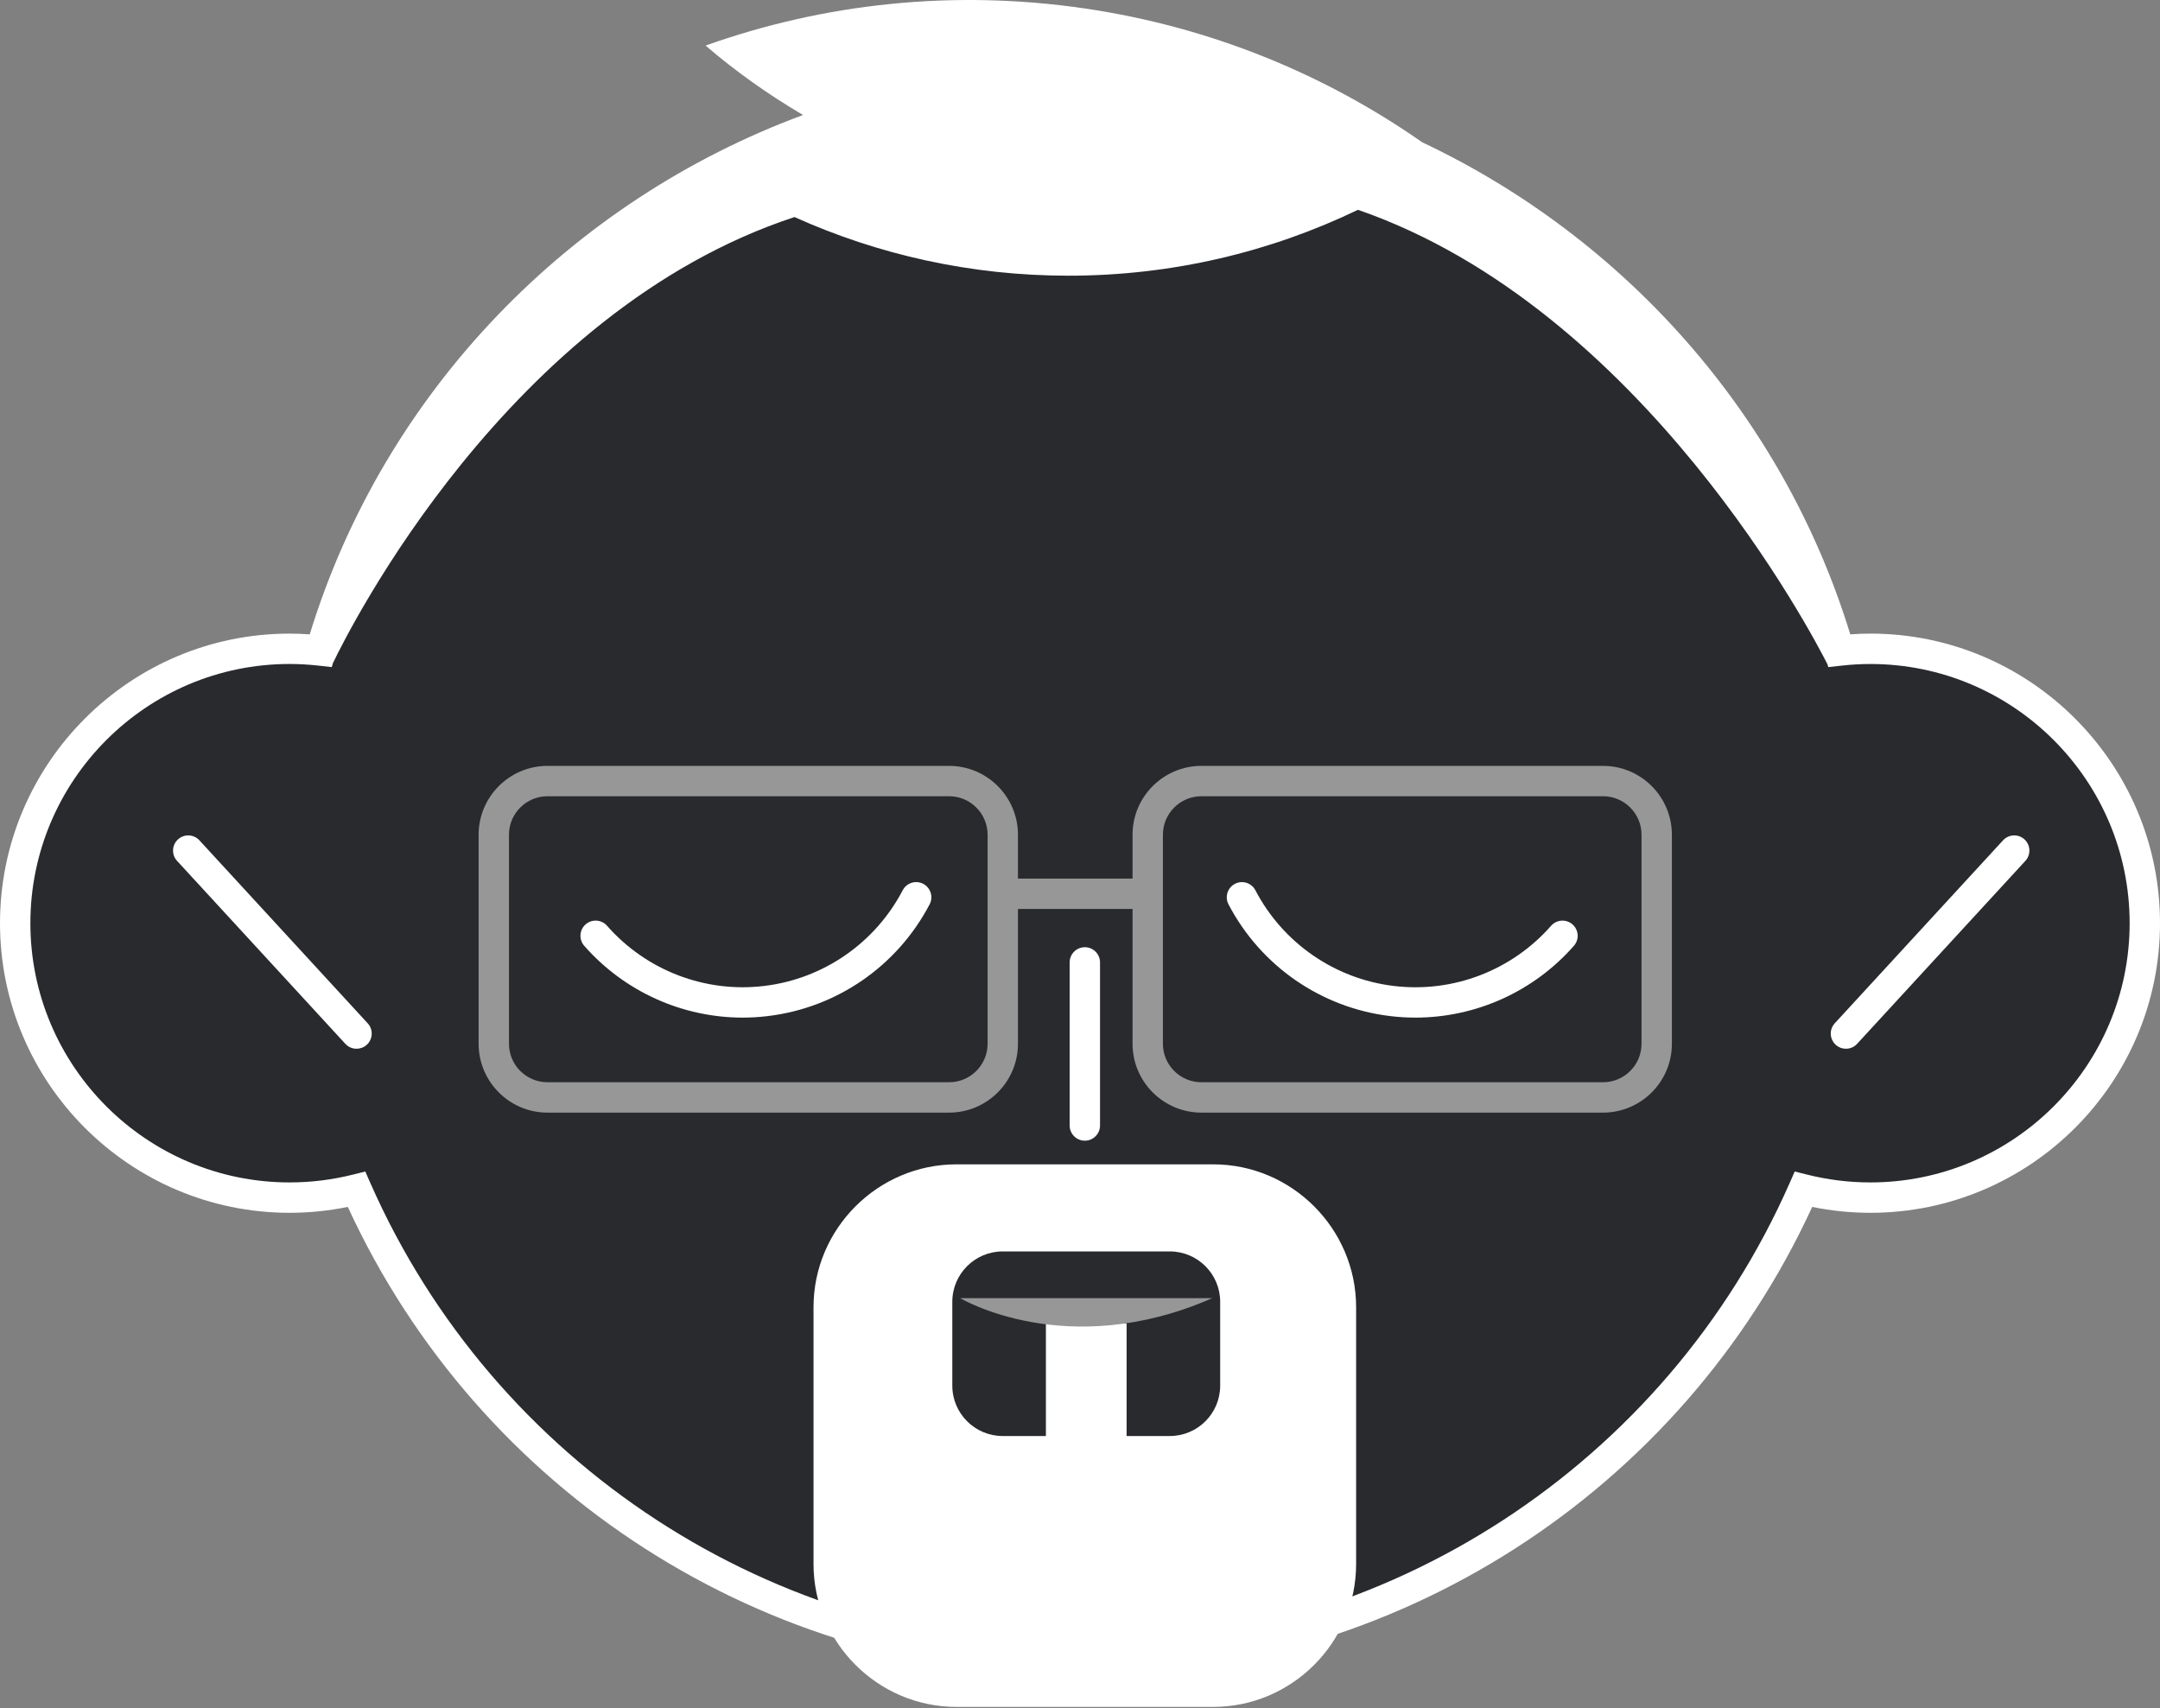 <svg width="220" height="174" viewBox="0 0 220 174" fill="none" xmlns="http://www.w3.org/2000/svg">
<rect x="0" y="0" width="220" height="174" fill="#808080" stroke="none"/>
<g clip-path="url(#clip0_1700_36)">
<path d="M29.99 66.085C31.062 66.085 32.118 66.153 33.16 66.269C42.871 32.72 73.814 8.19 110.491 8.19C147.169 8.19 178.114 32.72 187.826 66.269C188.864 66.151 189.921 66.085 190.992 66.085C206.43 66.085 218.945 78.598 218.945 94.038C218.945 109.475 206.43 121.988 190.992 121.988C188.641 121.988 186.359 121.694 184.177 121.147C171.697 149.443 143.405 169.193 110.492 169.193C77.584 169.193 49.29 149.443 36.809 121.147C34.626 121.694 32.343 121.988 29.991 121.988C14.555 121.988 2.04 109.475 2.04 94.038C2.039 78.598 14.553 66.085 29.99 66.085Z" fill="#282A2E"/>
<path d="M188.012 106.824C187.639 106.824 187.262 106.689 186.966 106.416C186.338 105.837 186.297 104.86 186.874 104.232L204.015 85.593C204.593 84.965 205.572 84.924 206.199 85.501C206.827 86.079 206.868 87.056 206.291 87.685L189.151 106.323C188.847 106.656 188.431 106.824 188.012 106.824Z" fill="white"/>
<path d="M36.312 106.824C35.895 106.824 35.479 106.657 35.174 106.324L18.033 87.687C17.455 87.058 17.496 86.08 18.126 85.503C18.754 84.925 19.734 84.966 20.311 85.595L37.452 104.234C38.03 104.862 37.989 105.841 37.359 106.418C37.062 106.69 36.687 106.824 36.312 106.824Z" fill="white"/>
<path d="M123.565 118.599H97.419C89.41 118.599 82.858 125.151 82.858 133.159V159.305C82.858 167.313 89.41 173.865 97.419 173.865H123.565C131.572 173.865 138.124 167.313 138.124 159.305V133.159C138.124 125.151 131.572 118.599 123.565 118.599ZM124.278 141.137C124.278 143.974 121.979 146.273 119.143 146.273H114.746V134.802H106.527V146.273H102.129C99.293 146.273 96.994 143.974 96.994 141.137V132.605C96.994 129.768 99.293 127.469 102.129 127.469H119.143C121.979 127.469 124.278 129.768 124.278 132.605V141.137Z" fill="white"/>
<path d="M190.5 64.538C189.834 64.538 189.15 64.564 188.454 64.614C181.562 42.142 165.344 24.172 144.851 14.491C134.91 7.544 123.257 2.728 110.44 0.855C96.99 -1.11 83.835 0.379 71.864 4.642C74.934 7.28 78.263 9.638 81.793 11.713C58.194 20.432 39.169 39.766 31.547 64.615C30.851 64.565 30.174 64.54 29.497 64.54C13.232 64.538 0 77.772 0 94.037C0 110.301 13.232 123.535 29.499 123.535C31.485 123.535 33.473 123.333 35.425 122.934C48.796 152.016 77.928 170.738 110 170.738C142.074 170.738 171.207 152.016 184.576 122.935C186.527 123.333 188.514 123.535 190.501 123.535C206.766 123.535 220.001 110.303 220.001 94.037C220 77.772 206.765 64.538 190.5 64.538ZM190.5 120.441C188.333 120.441 186.167 120.174 184.06 119.646L182.796 119.329L182.271 120.522C169.643 149.146 141.275 167.643 109.999 167.643C78.724 167.643 50.357 149.148 37.729 120.522L37.204 119.329L35.94 119.646C33.831 120.174 31.666 120.441 29.499 120.441C14.938 120.441 3.094 108.597 3.094 94.037C3.094 79.477 14.938 67.632 29.499 67.632C30.471 67.632 31.449 67.689 32.496 67.805L33.79 67.951L33.905 67.554C35.517 64.194 51.748 31.7 80.915 22.111L80.87 22.087C89.4 25.933 98.857 28.082 108.821 28.082C119.388 28.082 129.387 25.666 138.312 21.372C167.362 31.42 184.756 64.94 186.129 67.661L186.214 67.952L187.509 67.807C188.535 67.69 189.543 67.634 190.501 67.634C205.063 67.634 216.908 79.478 216.908 94.039C216.906 108.597 205.062 120.441 190.5 120.441Z" fill="white"/>
<path d="M96.667 113.331H55.762C51.895 113.331 48.748 110.184 48.748 106.317V85.026C48.748 81.158 51.895 78.012 55.762 78.012H96.667C100.535 78.012 103.681 81.158 103.681 85.026V106.316C103.681 110.184 100.535 113.331 96.667 113.331ZM55.762 81.104C53.599 81.104 51.84 82.863 51.84 85.026V106.316C51.84 108.478 53.599 110.237 55.762 110.237H96.667C98.83 110.237 100.589 108.478 100.589 106.316V85.026C100.589 82.863 98.83 81.104 96.667 81.104H55.762Z" fill="#979797"/>
<path d="M163.271 113.331H122.366C118.498 113.331 115.352 110.184 115.352 106.317V85.026C115.352 81.158 118.498 78.012 122.366 78.012H163.271C167.138 78.012 170.285 81.158 170.285 85.026V106.316C170.286 110.184 167.138 113.331 163.271 113.331ZM122.366 81.104C120.203 81.104 118.444 82.863 118.444 85.026V106.316C118.444 108.478 120.203 110.237 122.366 110.237H163.271C165.434 110.237 167.192 108.478 167.192 106.316V85.026C167.192 82.863 165.434 81.104 163.271 81.104H122.366Z" fill="#979797"/>
<path d="M116.898 89.493H103.102V92.586H116.898V89.493Z" fill="#979797"/>
<path d="M110.493 116.19C109.64 116.19 108.946 115.497 108.946 114.644V98.029C108.946 97.176 109.64 96.482 110.493 96.482C111.346 96.482 112.039 97.176 112.039 98.029V114.644C112.039 115.497 111.346 116.19 110.493 116.19Z" fill="white"/>
<path d="M75.649 103.653C69.513 103.653 63.617 101.018 59.504 96.339C58.942 95.698 59.004 94.721 59.646 94.156C60.283 93.596 61.263 93.656 61.827 94.297C65.837 98.859 71.828 101.156 77.84 100.428C83.859 99.704 89.131 96.061 91.944 90.679C92.341 89.923 93.272 89.631 94.031 90.026C94.788 90.422 95.08 91.355 94.685 92.113C91.398 98.397 85.24 102.653 78.208 103.497C77.355 103.601 76.5 103.653 75.649 103.653Z" fill="white"/>
<path d="M144.163 103.653C143.311 103.653 142.457 103.602 141.601 103.499C134.571 102.656 128.41 98.398 125.125 92.116C124.729 91.359 125.022 90.424 125.777 90.029C126.531 89.631 127.467 89.925 127.863 90.682C130.679 96.064 135.952 99.707 141.97 100.431C147.994 101.154 153.975 98.862 157.982 94.3C158.548 93.658 159.525 93.596 160.163 94.159C160.805 94.722 160.868 95.7 160.304 96.341C156.194 101.018 150.3 103.653 144.163 103.653Z" fill="white"/>
<path d="M97.799 132.229C97.799 132.229 108.646 138.738 123.472 132.229H97.799Z" fill="#979797"/>
</g>
<defs>
<clipPath id="clip0_1700_36">
<rect width="220" height="173.865" fill="white"/>
</clipPath>
</defs>
</svg>
